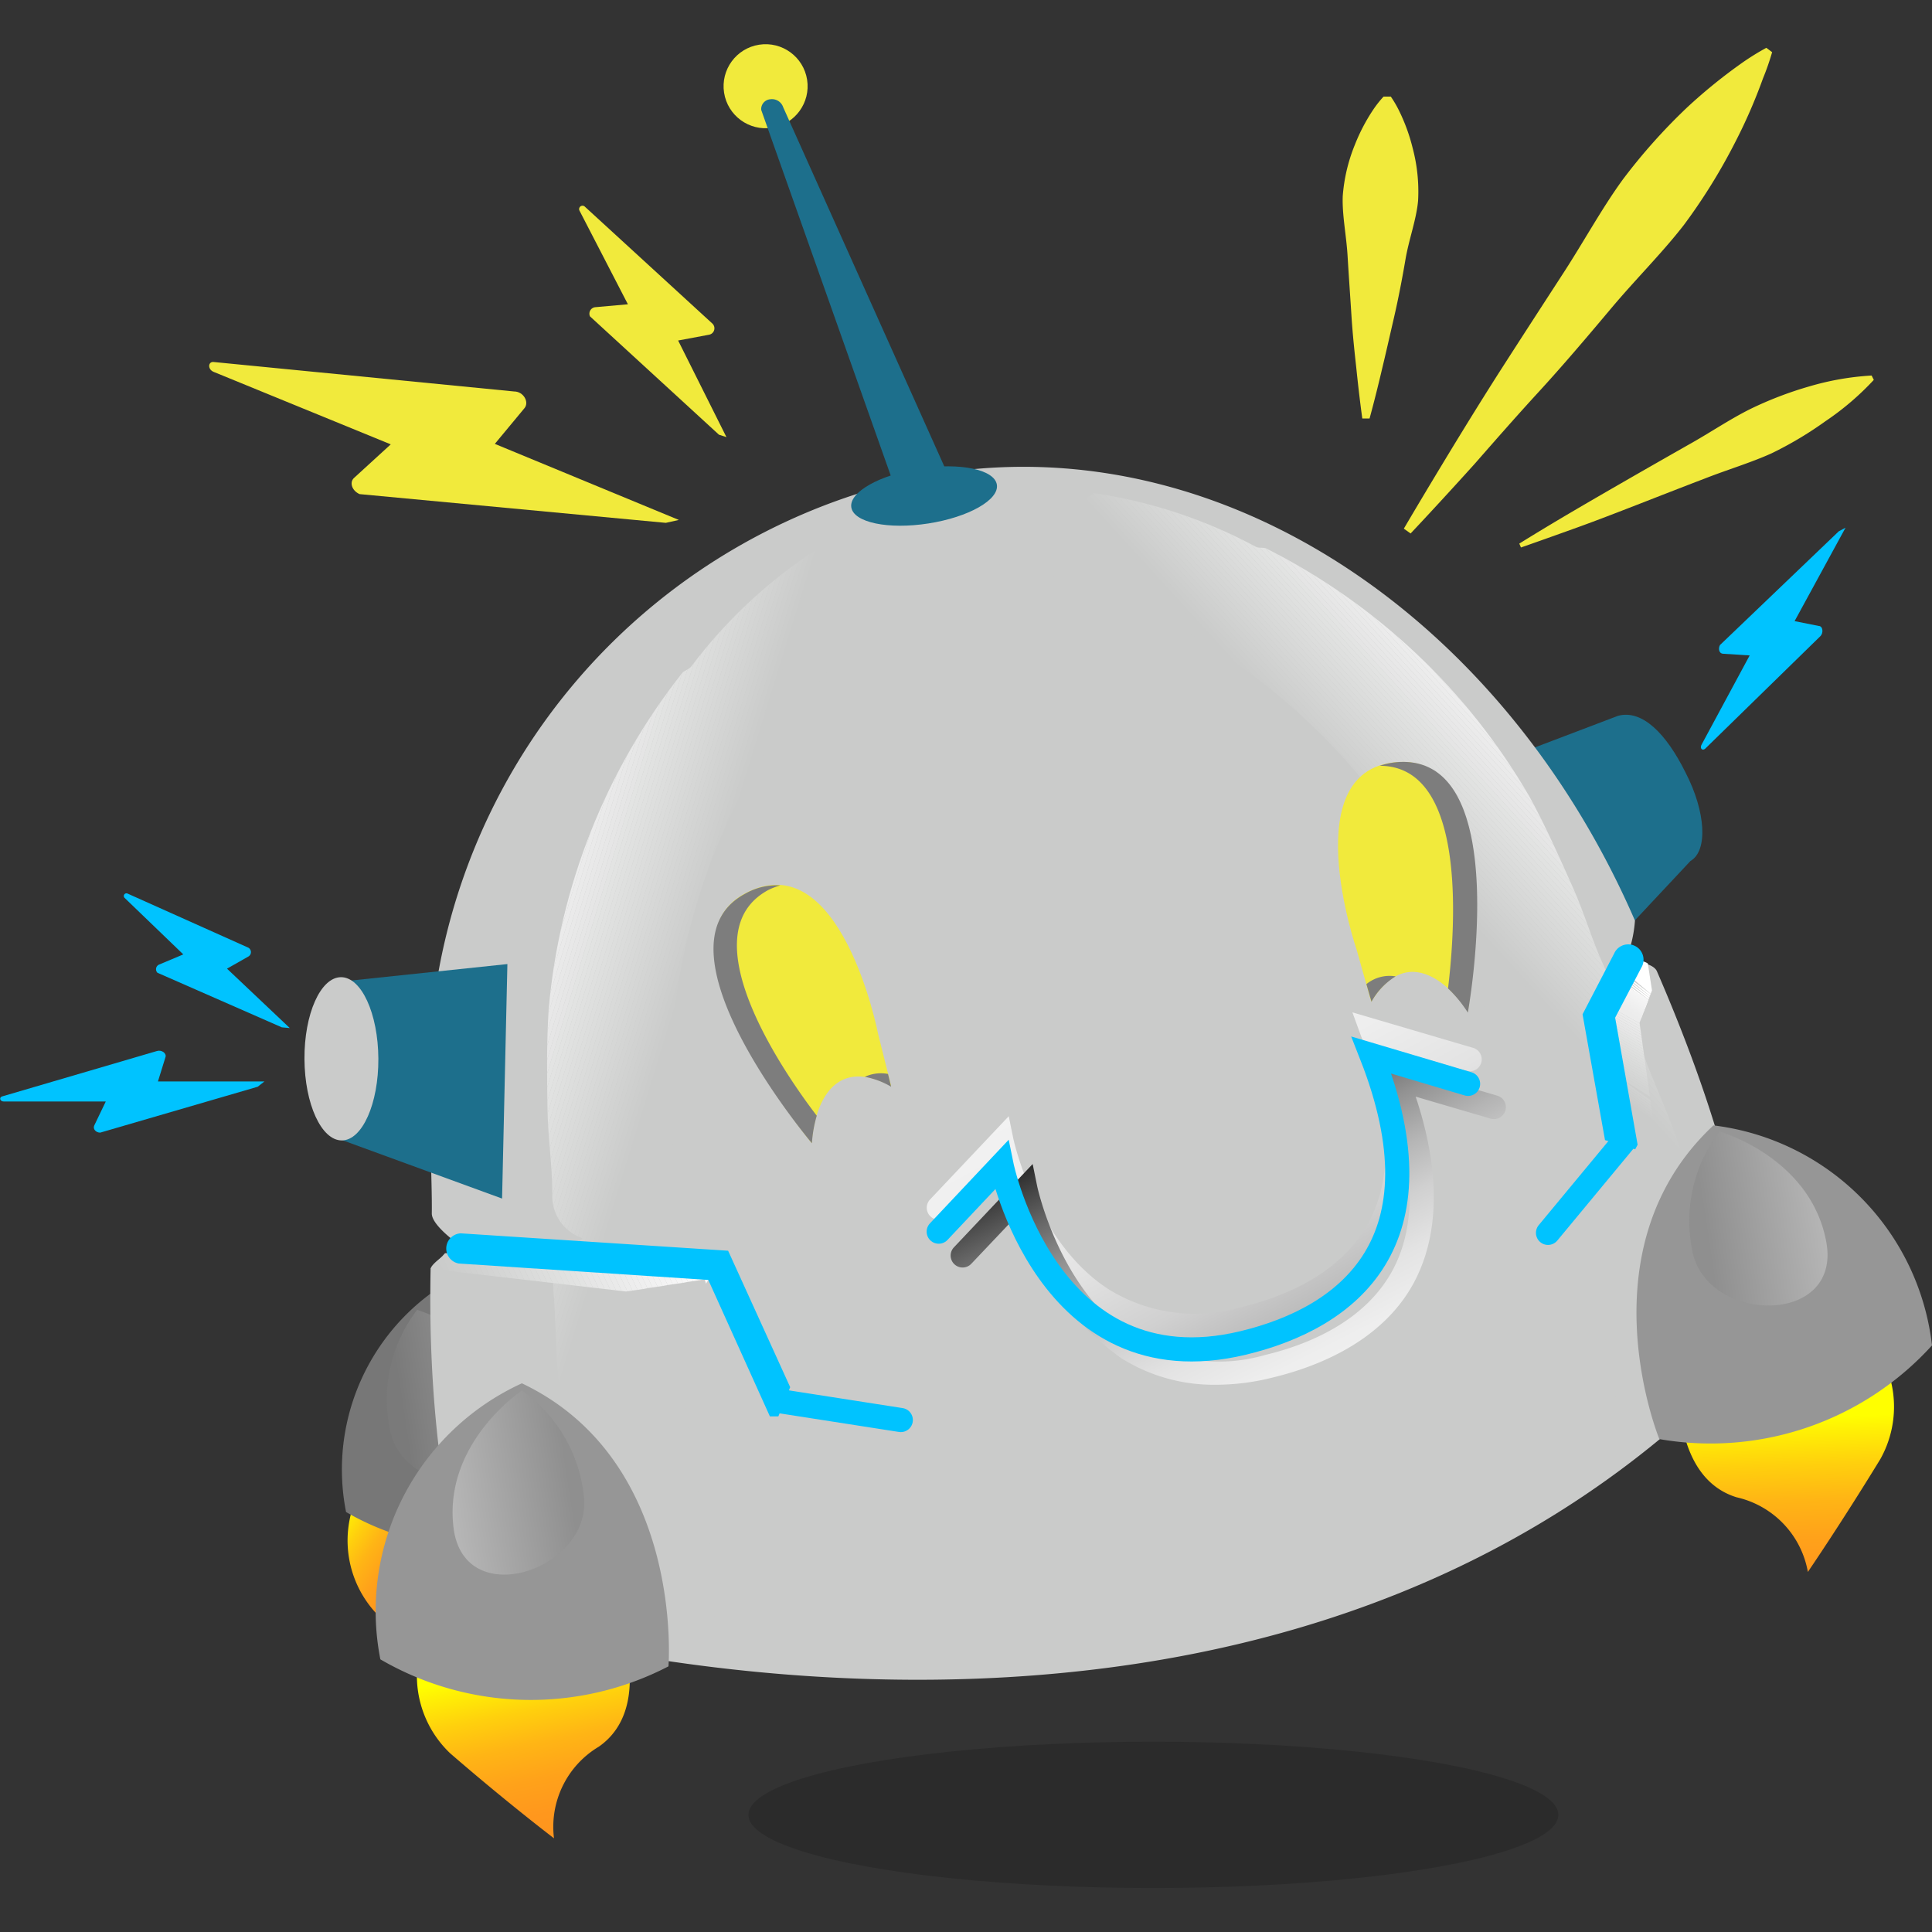 <svg xmlns="http://www.w3.org/2000/svg" xmlns:xlink="http://www.w3.org/1999/xlink" viewBox="0 0 80 80"><rect x="0" y="0" width="80" height="80" fill="#333333" stroke="none"/><defs><style>.cls-1,.cls-77{fill:none;}.cls-2{isolation:isolate;}.cls-3{fill:url(#linear-gradient);}.cls-4{fill:url(#linear-gradient-2);}.cls-5{fill:url(#linear-gradient-3);}.cls-6{fill:#777;}.cls-7,.cls-71,.cls-72{opacity:0.35;mix-blend-mode:overlay;}.cls-7{fill:url(#linear-gradient-4);}.cls-8{fill:#1d6f8c;}.cls-9{fill:#00c3ff;}.cls-10{fill:#cacbca;}.cls-11{clip-path:url(#clip-path);}.cls-12{fill:#d2d3d2;}.cls-13{fill:#d1d2d1;}.cls-14{fill:#d0d1d0;}.cls-15{clip-path:url(#clip-path-2);}.cls-16{fill:#fff;}.cls-17{fill:#fefefe;}.cls-18{fill:#fdfdfd;}.cls-19{fill:#fcfcfc;}.cls-20{fill:#fbfbfb;}.cls-21{fill:#fafafa;}.cls-22{fill:#f9f9f9;}.cls-23{fill:#f8f8f8;}.cls-24{fill:#f7f7f7;}.cls-25{fill:#f6f6f6;}.cls-26{fill:#f5f5f5;}.cls-27{fill:#f4f4f4;}.cls-28{fill:#f3f3f3;}.cls-29{fill:#f2f2f2;}.cls-30{fill:#f1f1f1;}.cls-31{fill:#f0f0f0;}.cls-32{fill:#efefef;}.cls-33{fill:#eee;}.cls-34{fill:#ededed;}.cls-35{fill:#ececec;}.cls-36{fill:#ebebeb;}.cls-37{fill:#eaeaea;}.cls-38{fill:#e9e9e9;}.cls-39{fill:#e8e8e8;}.cls-40{fill:#e7e7e7;}.cls-41{fill:#e6e6e6;}.cls-42{fill:#e5e5e5;}.cls-43{fill:#e3e4e3;}.cls-44{fill:#e2e3e2;}.cls-45{fill:#e1e2e1;}.cls-46{fill:#e0e1e0;}.cls-47{fill:#dfe0df;}.cls-48{fill:#dedfde;}.cls-49{fill:#dddedd;}.cls-50{fill:#dcdddc;}.cls-51{fill:#dbdcdb;}.cls-52{fill:#dadbda;}.cls-53{fill:#d9dad9;}.cls-54{fill:#d8d9d8;}.cls-55{fill:#d7d8d7;}.cls-56{fill:#d6d7d6;}.cls-57{fill:#d5d6d5;}.cls-58{fill:#d4d5d4;}.cls-59{fill:#d3d4d3;}.cls-60{fill:#cfd0cf;}.cls-61{fill:#cecfce;}.cls-62{fill:#cdcecd;}.cls-63{fill:#cccdcc;}.cls-64{fill:#cbcccb;}.cls-65{clip-path:url(#clip-path-3);}.cls-66{clip-path:url(#clip-path-4);}.cls-67{fill:#f1ea3c;}.cls-68{clip-path:url(#clip-path-5);}.cls-69{clip-path:url(#clip-path-6);}.cls-70{fill:#969696;}.cls-71{fill:url(#linear-gradient-5);}.cls-72{fill:url(#linear-gradient-6);}.cls-73{opacity:0.15;}.cls-74{mix-blend-mode:multiply;}.cls-75{fill:url(#linear-gradient-7);}.cls-76{fill:#7d7d7d;}.cls-77{stroke:#00c3ff;stroke-linecap:round;stroke-miterlimit:10;}.cls-78{mix-blend-mode:lighten;}.cls-79{fill:url(#linear-gradient-8);}</style><linearGradient id="linear-gradient" x1="13.71" y1="78.34" x2="10.37" y2="75.25" gradientTransform="translate(-7.06 -11.21) rotate(-8.85)" gradientUnits="userSpaceOnUse"><stop offset="0" stop-color="#ff931e"/><stop offset="0.2" stop-color="#ff971d"/><stop offset="0.39" stop-color="#ffa21a"/><stop offset="0.58" stop-color="#ffb515"/><stop offset="0.76" stop-color="#ffd00d"/><stop offset="0.94" stop-color="#fff204"/><stop offset="1" stop-color="#ff0"/></linearGradient><linearGradient id="linear-gradient-2" x1="16.4" y1="91.38" x2="15.97" y2="83.65" xlink:href="#linear-gradient"/><linearGradient id="linear-gradient-3" x1="68.37" y1="89.64" x2="69.36" y2="81.56" xlink:href="#linear-gradient"/><linearGradient id="linear-gradient-4" x1="-314.04" y1="72.15" x2="-308.5" y2="72.15" gradientTransform="matrix(-0.99, 0.15, 0.15, 0.99, -299.93, 34.37)" gradientUnits="userSpaceOnUse"><stop offset="0" stop-color="#f2f2f2"/><stop offset="0.91" stop-color="gray"/></linearGradient><clipPath id="clip-path"><path class="cls-1" d="M24.07,51.33c-.08-.05-.34.22,0,0Z"/></clipPath><clipPath id="clip-path-2"><path class="cls-1" d="M36,23.09l-.08,0-2.12-.33a20.38,20.38,0,0,0-5.17,4.83c-.09.13-.31.17-.4.3a26.2,26.2,0,0,0-5.51,13.89c-.09,1.37-.07,2.73-.05,4.08s.2,2.34.2,3.58a1.83,1.83,0,0,0,1.25,1.83c-.19.24-.41.28-.72.45-.62.34-.48,1.1-.49,1.67.11,1.22.09,2.36.2,3.58a43,43,0,0,0,2.13,9.81l3,.47,0-.07,2.22.34a43,43,0,0,1-2.13-9.81c-.11-1.22-.09-2.36-.2-3.58,0-.57-.13-1.33.49-1.67.31-.17.53-.21.72-.45A1.83,1.83,0,0,1,28,50.25c0-1.24-.09-2.36-.2-3.58s0-2.71.05-4.08A26.2,26.2,0,0,1,33.4,28.69c.09-.13.31-.17.4-.3A20.38,20.38,0,0,1,39,23.56Z"/></clipPath><clipPath id="clip-path-3"><path class="cls-1" d="M66.06,42.25c0-.08.41.06,0,0Z"/></clipPath><clipPath id="clip-path-4"><path class="cls-1" d="M43.42,21.61h.09l1.79-1.19A20.38,20.38,0,0,1,52,22.64c.14.08.35,0,.49.1A26.2,26.2,0,0,1,63.34,33c.66,1.21,1.21,2.45,1.76,3.68s.8,2.21,1.32,3.34a1.83,1.83,0,0,1-.36,2.18,2,2,0,0,0,.84.11c.7,0,.9.8,1.14,1.31.41,1.16.91,2.18,1.32,3.34a43,43,0,0,1,2.19,9.8L69,58.49v-.07l-1.87,1.25a43,43,0,0,0-2.19-9.8c-.41-1.16-.91-2.18-1.32-3.34-.25-.51-.44-1.26-1.14-1.31a2,2,0,0,1-.84-.11A1.83,1.83,0,0,0,62,42.93c-.52-1.13-.91-2.18-1.32-3.34s-1.1-2.47-1.76-3.68a26.2,26.2,0,0,0-10.83-10.3c-.14-.08-.35,0-.49-.1a20.38,20.38,0,0,0-6.73-2.21Z"/></clipPath><clipPath id="clip-path-5"><polygon class="cls-1" points="17.83 52.54 28.79 53.81 29.74 52.39 18.43 51.89 17.83 52.54"/></clipPath><clipPath id="clip-path-6"><path class="cls-1" d="M67.89,42.35l.62-1.61a.7.7,0,0,0-.57-.95h0l-1.44,2.1.72,4.84,1.38.69Z"/></clipPath><linearGradient id="linear-gradient-5" x1="14.07" y1="76.11" x2="19.62" y2="76.11" gradientTransform="translate(-7.06 -11.21) rotate(-8.85)" xlink:href="#linear-gradient-4"/><linearGradient id="linear-gradient-6" x1="-368.47" y1="73.14" x2="-362.92" y2="73.14" xlink:href="#linear-gradient-4"/><linearGradient id="linear-gradient-7" x1="47.71" y1="42.93" x2="60.2" y2="66.19" gradientUnits="userSpaceOnUse"><stop offset="0" stop-color="#f2f2f2"/><stop offset="0.14" stop-color="#eee"/><stop offset="0.27" stop-color="#e3e3e3"/><stop offset="0.4" stop-color="#d0d0d0"/><stop offset="0.52" stop-color="#b5b5b5"/><stop offset="0.64" stop-color="#939393"/><stop offset="0.76" stop-color="#686868"/><stop offset="0.88" stop-color="#373737"/><stop offset="1"/></linearGradient><linearGradient id="linear-gradient-8" x1="55.45" y1="58.06" x2="48.27" y2="43.8" xlink:href="#linear-gradient-7"/></defs><title>happy-b3</title><g class="cls-2"><g id="Layer_2" data-name="Layer 2"><path class="cls-3" d="M14.77,62a4.43,4.43,0,0,0,1,5c2.39,2.07,4.3,3.52,4.3,3.52A3.86,3.86,0,0,1,22,66.8c2.32-1.61.8-5.32.8-5.32Z"/><path class="cls-4" d="M17.64,67.6a4.43,4.43,0,0,0,1,5c2.39,2.07,4.3,3.52,4.3,3.52a3.86,3.86,0,0,1,1.85-3.79c2.32-1.61.8-5.32.8-5.32Z"/><path class="cls-5" d="M77.31,55.31a4.43,4.43,0,0,1,.55,5.11c-1.65,2.7-3,4.67-3,4.67A3.86,3.86,0,0,0,71.91,62c-2.7-.83-2.38-4.82-2.38-4.82Z"/><path class="cls-6" d="M19.45,52.61a9.06,9.06,0,0,0-5.12,10,10.83,10.83,0,0,0,10.44.24S25.36,55.41,19.45,52.61Z"/><path class="cls-7" d="M17.27,54.24S21,55.31,21.69,58.8s-4.89,3.41-5.53.45A6.13,6.13,0,0,1,17.27,54.24Z"/><path class="cls-8" d="M69.8,32C69,30.38,68,29.37,67,29.64h0L60.79,32l4.65,8.52L70,35.65C70.73,35.23,70.63,33.61,69.8,32Z"/><path class="cls-9" d="M11.67,42.54,6.52,40.28a.21.21,0,0,1,.07-.34l1-.42L5.16,37.18A.11.11,0,0,1,5.28,37l5,2.24a.21.21,0,0,1,0,.37l-.88.5L12,42.57"/><path class="cls-9" d="M10.67,45,4.15,46.9c-.18,0-.31-.15-.25-.29l.48-1-4.23,0c-.15,0-.2-.17-.06-.21l6.41-1.88c.2-.06.41.1.35.26l-.31,1,4.41,0"/><path class="cls-9" d="M76.42,21.85l-2.11,3.87,1,.2c.17,0,.21.29.06.43L70.61,31c-.11.1-.23,0-.16-.15l2-3.71-1.1-.07c-.15,0-.22-.19-.13-.36L76.14,22"/><path class="cls-10" d="M72.44,56.11s1-4.75-3.83-15.89c-.18-.42-1.3-.45-1.3-.45a5.28,5.28,0,0,0,.39-1.65C62.25,25.56,50.68,17.78,39,19.59A25.57,25.57,0,0,0,17.75,44.46c0,1.3.15,4.57.13,5.79,0,.51,1.15,1.3,1.15,1.3s-1.19.72-1.2,1c-.19,9.52,1.92,14.56,1.92,14.56S52.53,77.29,72.44,56.11Z"/><g class="cls-11"><polygon class="cls-12" points="23.75 51.34 23.67 51.57 23.64 51.58 23.61 51.36 23.75 51.34"/><polygon class="cls-13" points="23.94 51.31 23.86 51.54 23.67 51.57 23.75 51.34 23.94 51.31"/><polygon class="cls-14" points="23.86 51.54 23.94 51.31 23.97 51.31 24 51.52 23.86 51.54"/></g><g class="cls-15"><polygon class="cls-16" points="24.13 23.72 19.87 38.08 17.79 24.7 24.13 23.72"/><polygon class="cls-16" points="24.31 23.69 19.93 38.46 19.87 38.08 24.13 23.72 24.31 23.69"/><polygon class="cls-17" points="24.5 23.66 19.99 38.84 19.93 38.46 24.31 23.69 24.5 23.66"/><polygon class="cls-18" points="24.69 23.63 20.05 39.23 19.99 38.84 24.5 23.66 24.69 23.63"/><polygon class="cls-19" points="24.88 23.6 20.11 39.6 20.05 39.23 24.69 23.63 24.88 23.6"/><polygon class="cls-20" points="25.07 23.57 20.17 39.98 20.11 39.6 24.88 23.6 25.07 23.57"/><polygon class="cls-21" points="25.26 23.54 20.23 40.37 20.17 39.98 25.07 23.57 25.26 23.54"/><polygon class="cls-22" points="25.44 23.51 20.28 40.74 20.23 40.37 25.26 23.54 25.44 23.51"/><polygon class="cls-23" points="25.63 23.48 20.34 41.13 20.28 40.74 25.44 23.51 25.63 23.48"/><polygon class="cls-24" points="25.82 23.45 20.4 41.51 20.34 41.13 25.63 23.48 25.82 23.45"/><polygon class="cls-25" points="26.01 23.43 20.46 41.89 20.4 41.51 25.82 23.45 26.01 23.43"/><polygon class="cls-26" points="26.2 23.4 20.52 42.27 20.46 41.89 26.01 23.43 26.2 23.4"/><polygon class="cls-27" points="26.39 23.37 20.58 42.65 20.52 42.27 26.2 23.4 26.39 23.37"/><polygon class="cls-28" points="26.57 23.34 20.64 43.03 20.58 42.65 26.39 23.37 26.57 23.34"/><polygon class="cls-29" points="26.76 23.31 20.7 43.41 20.64 43.03 26.57 23.34 26.76 23.31"/><polygon class="cls-30" points="26.95 23.28 20.76 43.79 20.7 43.41 26.76 23.31 26.95 23.28"/><polygon class="cls-31" points="27.14 23.25 20.82 44.17 20.76 43.79 26.95 23.28 27.14 23.25"/><polygon class="cls-32" points="27.33 23.22 20.88 44.55 20.82 44.17 27.14 23.25 27.33 23.22"/><polygon class="cls-33" points="27.52 23.19 20.93 44.93 20.88 44.55 27.33 23.22 27.52 23.19"/><polygon class="cls-34" points="27.71 23.16 20.99 45.31 20.93 44.93 27.52 23.19 27.71 23.16"/><polygon class="cls-35" points="27.89 23.13 21.05 45.69 20.99 45.31 27.71 23.16 27.89 23.13"/><polygon class="cls-36" points="28.08 23.1 21.11 46.07 21.05 45.69 27.89 23.13 28.08 23.1"/><polygon class="cls-37" points="28.27 23.07 21.17 46.45 21.11 46.07 28.08 23.1 28.27 23.07"/><polygon class="cls-38" points="28.46 23.04 21.23 46.83 21.17 46.45 28.27 23.07 28.46 23.04"/><polygon class="cls-39" points="28.65 23.02 21.29 47.21 21.23 46.83 28.46 23.04 28.65 23.02"/><polygon class="cls-40" points="28.84 22.98 21.35 47.59 21.29 47.21 28.65 23.02 28.84 22.98"/><polygon class="cls-41" points="29.03 22.96 21.41 47.97 21.35 47.59 28.84 22.98 29.03 22.96"/><polygon class="cls-42" points="29.21 22.93 21.47 48.35 21.41 47.97 29.03 22.96 29.21 22.93"/><polygon class="cls-43" points="29.4 22.9 21.53 48.73 21.47 48.35 29.21 22.93 29.4 22.9"/><polygon class="cls-44" points="29.59 22.87 21.59 49.11 21.53 48.73 29.4 22.9 29.59 22.87"/><polygon class="cls-45" points="29.78 22.84 21.64 49.49 21.59 49.11 29.59 22.87 29.78 22.84"/><polygon class="cls-46" points="29.97 22.81 21.7 49.87 21.64 49.49 29.78 22.84 29.97 22.81"/><polygon class="cls-47" points="30.16 22.78 21.76 50.25 21.7 49.87 29.97 22.81 30.16 22.78"/><polygon class="cls-48" points="30.35 22.75 21.82 50.63 21.76 50.25 30.16 22.78 30.35 22.75"/><polygon class="cls-49" points="30.53 22.72 21.88 51.01 21.82 50.63 30.35 22.75 30.53 22.72"/><polygon class="cls-50" points="30.72 22.69 21.94 51.39 21.88 51.01 30.53 22.72 30.72 22.69"/><polygon class="cls-51" points="30.91 22.66 22 51.77 21.94 51.39 30.72 22.69 30.91 22.66"/><polygon class="cls-52" points="31.1 22.63 22.06 52.15 22 51.77 30.91 22.66 31.1 22.63"/><polygon class="cls-53" points="31.29 22.6 22.12 52.53 22.06 52.15 31.1 22.63 31.29 22.6"/><polygon class="cls-54" points="31.48 22.57 22.18 52.91 22.12 52.53 31.29 22.6 31.48 22.57"/><polygon class="cls-55" points="31.66 22.55 22.24 53.29 22.18 52.91 31.48 22.57 31.66 22.55"/><polygon class="cls-56" points="31.85 22.52 22.3 53.67 22.24 53.29 31.66 22.55 31.85 22.52"/><polygon class="cls-57" points="32.04 22.49 22.36 54.05 22.3 53.67 31.85 22.52 32.04 22.49"/><polygon class="cls-58" points="32.23 22.46 22.41 54.43 22.36 54.05 32.04 22.49 32.23 22.46"/><polygon class="cls-59" points="32.42 22.43 22.47 54.81 22.41 54.43 32.23 22.46 32.42 22.43"/><polygon class="cls-12" points="32.61 22.4 22.53 55.19 22.47 54.81 32.42 22.43 32.61 22.4"/><polygon class="cls-13" points="32.8 22.37 22.59 55.57 22.53 55.19 32.61 22.4 32.8 22.37"/><polygon class="cls-14" points="32.98 22.34 22.65 55.95 22.59 55.57 32.8 22.37 32.98 22.34"/><polygon class="cls-60" points="33.17 22.31 22.71 56.33 22.65 55.95 32.98 22.34 33.17 22.31"/><polygon class="cls-61" points="33.36 22.28 22.77 56.71 22.71 56.33 33.17 22.31 33.36 22.28"/><polygon class="cls-62" points="33.55 22.25 22.83 57.09 22.77 56.71 33.36 22.28 33.55 22.25"/><polygon class="cls-63" points="33.74 22.22 22.89 57.47 22.83 57.09 33.55 22.25 33.74 22.22"/><polygon class="cls-64" points="33.93 22.19 22.95 57.85 22.89 57.47 33.74 22.22 33.93 22.19"/><polygon class="cls-10" points="34.12 22.16 23.01 58.23 22.95 57.85 33.93 22.19 34.12 22.16"/><polygon class="cls-10" points="36.05 21.86 39.58 23.18 45.99 64.38 27.74 67.22 24.35 66.88 23.01 58.23 34.12 22.16 36.05 21.86"/></g><g class="cls-65"><polygon class="cls-12" points="66.36 42.31 66.21 42.19 66.34 42.17 66.36 42.31 66.36 42.31"/><polygon class="cls-13" points="66.15 42.34 66.01 42.22 66.21 42.19 66.36 42.31 66.15 42.34"/><polygon class="cls-14" points="66.01 42.22 66.15 42.34 66 42.36 65.98 42.22 66.01 42.22"/></g><g class="cls-66"><polygon class="cls-16" points="68.12 32.79 55.38 18.86 65.7 17.25 68.12 32.79"/><polygon class="cls-16" points="68.17 33.1 55.17 18.89 55.38 18.86 68.12 32.79 68.17 33.1"/><polygon class="cls-17" points="68.21 33.41 54.97 18.92 55.17 18.89 68.17 33.1 68.21 33.41"/><polygon class="cls-18" points="68.26 33.71 54.77 18.95 54.97 18.92 68.21 33.41 68.26 33.71"/><polygon class="cls-19" points="68.31 34.02 54.57 18.98 54.77 18.95 68.26 33.71 68.31 34.02"/><polygon class="cls-20" points="68.36 34.32 54.36 19.01 54.57 18.98 68.31 34.02 68.36 34.32"/><polygon class="cls-21" points="68.4 34.63 54.16 19.04 54.36 19.01 68.36 34.32 68.4 34.63"/><polygon class="cls-22" points="68.45 34.94 53.96 19.07 54.16 19.04 68.4 34.63 68.45 34.94"/><polygon class="cls-23" points="68.5 35.24 53.76 19.11 53.96 19.07 68.45 34.94 68.5 35.24"/><polygon class="cls-24" points="68.55 35.55 53.55 19.14 53.76 19.11 68.5 35.24 68.55 35.55"/><polygon class="cls-25" points="68.59 35.85 53.35 19.17 53.55 19.14 68.55 35.55 68.59 35.85"/><polygon class="cls-26" points="68.64 36.16 53.15 19.2 53.35 19.17 68.59 35.85 68.64 36.16"/><polygon class="cls-27" points="68.69 36.47 52.95 19.23 53.15 19.2 68.64 36.16 68.69 36.47"/><polygon class="cls-28" points="68.74 36.77 52.74 19.26 52.95 19.23 68.69 36.47 68.74 36.77"/><polygon class="cls-29" points="68.78 37.08 52.54 19.3 52.74 19.26 68.74 36.77 68.78 37.08"/><polygon class="cls-30" points="68.83 37.38 52.34 19.33 52.54 19.3 68.78 37.08 68.83 37.38"/><polygon class="cls-31" points="68.88 37.69 52.13 19.36 52.34 19.33 68.83 37.38 68.88 37.69"/><polygon class="cls-32" points="68.93 37.99 51.93 19.39 52.13 19.36 68.88 37.69 68.93 37.99"/><polygon class="cls-33" points="68.97 38.3 51.73 19.42 51.93 19.39 68.93 37.99 68.97 38.3"/><polygon class="cls-34" points="69.02 38.61 51.53 19.45 51.73 19.42 68.97 38.3 69.02 38.61"/><polygon class="cls-35" points="69.07 38.91 51.33 19.48 51.53 19.45 69.02 38.61 69.07 38.91"/><polygon class="cls-36" points="69.12 39.22 51.12 19.52 51.33 19.48 69.07 38.91 69.12 39.22"/><polygon class="cls-37" points="69.17 39.52 50.92 19.55 51.12 19.52 69.12 39.22 69.17 39.52"/><polygon class="cls-38" points="69.21 39.83 50.72 19.58 50.92 19.55 69.17 39.52 69.21 39.83"/><polygon class="cls-39" points="69.26 40.14 50.52 19.61 50.72 19.58 69.21 39.83 69.26 40.14"/><polygon class="cls-40" points="69.31 40.44 50.31 19.64 50.52 19.61 69.26 40.14 69.31 40.44"/><polygon class="cls-41" points="69.36 40.75 50.11 19.67 50.31 19.64 69.31 40.44 69.36 40.75"/><polygon class="cls-42" points="69.4 41.05 49.91 19.71 50.11 19.67 69.36 40.75 69.4 41.05"/><polygon class="cls-43" points="69.45 41.36 49.7 19.74 49.91 19.71 69.4 41.05 69.45 41.36"/><polygon class="cls-44" points="69.5 41.66 49.5 19.77 49.7 19.74 69.45 41.36 69.5 41.66"/><polygon class="cls-45" points="69.55 41.97 49.3 19.8 49.5 19.77 69.5 41.66 69.55 41.97"/><polygon class="cls-46" points="69.59 42.28 49.1 19.83 49.3 19.8 69.55 41.97 69.59 42.28"/><polygon class="cls-47" points="69.64 42.58 48.89 19.86 49.1 19.83 69.59 42.28 69.64 42.58"/><polygon class="cls-48" points="69.69 42.89 48.69 19.89 48.89 19.86 69.64 42.58 69.69 42.89"/><polygon class="cls-49" points="69.74 43.2 48.49 19.93 48.69 19.89 69.69 42.89 69.74 43.2"/><polygon class="cls-50" points="69.78 43.5 48.29 19.96 48.49 19.93 69.74 43.2 69.78 43.5"/><polygon class="cls-51" points="69.83 43.81 48.08 19.99 48.29 19.96 69.78 43.5 69.83 43.81"/><polygon class="cls-52" points="69.88 44.11 47.88 20.02 48.08 19.99 69.83 43.81 69.88 44.11"/><polygon class="cls-53" points="69.93 44.42 47.68 20.05 47.88 20.02 69.88 44.11 69.93 44.42"/><polygon class="cls-54" points="69.97 44.73 47.48 20.08 47.68 20.05 69.93 44.42 69.97 44.73"/><polygon class="cls-55" points="70.02 45.03 47.27 20.12 47.48 20.08 69.97 44.73 70.02 45.03"/><polygon class="cls-56" points="70.07 45.34 47.07 20.15 47.27 20.12 70.02 45.03 70.07 45.34"/><polygon class="cls-57" points="70.12 45.64 46.87 20.18 47.07 20.15 70.07 45.34 70.12 45.64"/><polygon class="cls-58" points="70.17 45.95 46.67 20.21 46.87 20.18 70.12 45.64 70.17 45.95"/><polygon class="cls-59" points="70.21 46.26 46.46 20.24 46.67 20.21 70.17 45.95 70.21 46.26"/><polygon class="cls-12" points="70.26 46.56 46.26 20.27 46.46 20.24 70.21 46.26 70.26 46.56"/><polygon class="cls-13" points="70.31 46.87 46.06 20.3 46.26 20.27 70.26 46.56 70.31 46.87"/><polygon class="cls-14" points="70.36 47.17 45.86 20.34 46.06 20.3 70.31 46.87 70.36 47.17"/><polygon class="cls-60" points="70.4 47.48 45.65 20.37 45.86 20.34 70.36 47.17 70.4 47.48"/><polygon class="cls-61" points="70.45 47.78 45.45 20.4 45.65 20.37 70.4 47.48 70.45 47.78"/><polygon class="cls-62" points="70.5 48.09 45.25 20.43 45.45 20.4 70.45 47.78 70.5 48.09"/><polygon class="cls-63" points="70.55 48.4 45.05 20.46 45.25 20.43 70.5 48.09 70.55 48.4"/><polygon class="cls-64" points="70.59 48.7 44.84 20.49 45.05 20.46 70.55 48.4 70.59 48.7"/><polygon class="cls-10" points="70.64 49.01 44.64 20.53 44.84 20.49 70.59 48.7 70.64 49.01"/><polygon class="cls-10" points="71.86 56.83 69.1 59.78 46.82 63.25 40.56 23.04 43.23 20.75 44.64 20.53 70.64 49.01 71.86 56.83"/></g><polyline class="cls-8" points="14.36 40.62 21.01 39.92 20.79 49.63 13.73 47.05"/><ellipse class="cls-8" cx="38.26" cy="20.54" rx="3.05" ry="1.15" transform="translate(-2.7 6.13) rotate(-8.85)"/><circle class="cls-67" cx="31.7" cy="3.57" r="1.74" transform="translate(-0.17 4.92) rotate(-8.85)"/><path class="cls-8" d="M32.43,4.44,39.8,20.87H37.3L31.52,4.55a.41.41,0,0,1,.38-.44A.49.49,0,0,1,32.43,4.44Z"/><ellipse class="cls-10" cx="14.14" cy="43.84" rx="1.53" ry="3.38" transform="translate(-0.24 0.08) rotate(-0.31)"/><g class="cls-68"><polygon class="cls-16" points="30.1 52.34 28.37 49.09 29.57 48.91 30.1 52.34"/><polygon class="cls-16" points="29.22 53.1 28.16 49.13 28.37 49.09 29.12 52.49 29.22 53.1"/><polygon class="cls-17" points="29.3 53.6 29.44 52.96 27.96 49.16 28.16 49.13 29.22 53.1 29.3 53.6"/><polygon class="cls-18" points="29.71 52.92 29.48 52.71 27.75 49.19 27.96 49.16 29.71 52.92"/><polygon class="cls-19" points="29.47 52.64 29.36 52.95 29.32 52.95 27.54 49.23 27.75 49.19 29.47 52.64"/><polygon class="cls-20" points="29.11 52.98 27.33 49.26 27.54 49.23 29.32 52.95 29.11 52.98"/><polygon class="cls-21" points="28.91 53.02 27.12 49.29 27.33 49.26 29.11 52.98 28.91 53.02"/><polygon class="cls-22" points="28.7 53.05 26.91 49.32 27.12 49.29 28.91 53.02 28.7 53.05"/><polygon class="cls-23" points="28.49 53.08 26.7 49.35 26.91 49.32 28.7 53.05 28.49 53.08"/><polygon class="cls-24" points="28.28 53.12 26.49 49.39 26.7 49.35 28.49 53.08 28.28 53.12"/><polygon class="cls-25" points="28.07 53.15 26.28 49.42 26.49 49.39 28.28 53.12 28.07 53.15"/><polygon class="cls-26" points="27.86 53.18 26.07 49.45 26.28 49.42 28.07 53.15 27.86 53.18"/><polygon class="cls-27" points="27.65 53.21 25.86 49.48 26.07 49.45 27.86 53.18 27.65 53.21"/><polygon class="cls-28" points="27.44 53.25 25.66 49.52 25.86 49.48 27.65 53.21 27.44 53.25"/><polygon class="cls-29" points="27.23 53.28 25.45 49.55 25.66 49.52 27.44 53.25 27.23 53.28"/><polygon class="cls-30" points="27.02 53.31 25.24 49.58 25.45 49.55 27.23 53.28 27.02 53.31"/><polygon class="cls-31" points="26.81 53.34 25.03 49.62 25.24 49.58 27.02 53.31 26.81 53.34"/><polygon class="cls-32" points="26.61 53.38 24.82 49.65 25.03 49.62 26.81 53.34 26.61 53.38"/><polygon class="cls-33" points="26.4 53.41 24.61 49.68 24.82 49.65 26.61 53.38 26.4 53.41"/><polygon class="cls-34" points="26.19 53.44 24.4 49.71 24.61 49.68 26.4 53.41 26.19 53.44"/><polygon class="cls-35" points="25.98 53.47 24.19 49.75 24.4 49.71 26.19 53.44 25.98 53.47"/><polygon class="cls-36" points="25.77 53.51 23.98 49.78 24.19 49.75 25.98 53.47 25.77 53.51"/><polygon class="cls-37" points="25.56 53.54 23.77 49.81 23.98 49.78 25.77 53.51 25.56 53.54"/><polygon class="cls-38" points="25.35 53.57 23.57 49.84 23.77 49.81 25.56 53.54 25.35 53.57"/><polygon class="cls-39" points="25.14 53.6 23.36 49.88 23.57 49.84 25.35 53.57 25.14 53.6"/><polygon class="cls-40" points="24.93 53.64 23.15 49.91 23.36 49.88 25.14 53.6 24.93 53.64"/><polygon class="cls-41" points="24.72 53.67 22.94 49.94 23.15 49.91 24.93 53.64 24.72 53.67"/><polygon class="cls-42" points="24.51 53.7 22.73 49.97 22.94 49.94 24.72 53.67 24.51 53.7"/><polygon class="cls-43" points="24.3 53.73 22.52 50.01 22.73 49.97 24.51 53.7 24.3 53.73"/><polygon class="cls-44" points="24.1 53.77 22.31 50.04 22.52 50.01 24.3 53.73 24.1 53.77"/><polygon class="cls-45" points="23.89 53.8 22.1 50.07 22.31 50.04 24.1 53.77 23.89 53.8"/><polygon class="cls-46" points="23.68 53.83 21.89 50.1 22.1 50.07 23.89 53.8 23.68 53.83"/><polygon class="cls-47" points="23.47 53.86 21.68 50.14 21.89 50.1 23.68 53.83 23.47 53.86"/><polygon class="cls-48" points="23.26 53.9 21.47 50.17 21.68 50.14 23.47 53.86 23.26 53.9"/><polygon class="cls-49" points="23.05 53.93 21.27 50.2 21.47 50.17 23.26 53.9 23.05 53.93"/><polygon class="cls-50" points="22.84 53.96 21.06 50.23 21.27 50.2 23.05 53.93 22.84 53.96"/><polygon class="cls-51" points="22.63 53.99 20.85 50.27 21.06 50.23 22.84 53.96 22.63 53.99"/><polygon class="cls-52" points="22.42 54.03 20.64 50.3 20.85 50.27 22.63 53.99 22.42 54.03"/><polygon class="cls-53" points="22.21 54.06 20.43 50.33 20.64 50.3 22.42 54.03 22.21 54.06"/><polygon class="cls-54" points="22 54.09 20.22 50.36 20.43 50.33 22.21 54.06 22 54.09"/><polygon class="cls-55" points="21.8 54.13 20.01 50.4 20.22 50.36 22 54.09 21.8 54.13"/><polygon class="cls-56" points="21.59 54.16 19.8 50.43 20.01 50.4 21.8 54.13 21.59 54.16"/><polygon class="cls-57" points="21.38 54.19 19.59 50.46 19.8 50.43 21.59 54.16 21.38 54.19"/><polygon class="cls-58" points="21.17 54.22 19.38 50.49 19.59 50.46 21.38 54.19 21.17 54.22"/><polygon class="cls-59" points="20.96 54.26 19.17 50.53 19.38 50.49 21.17 54.22 20.96 54.26"/><polygon class="cls-12" points="20.75 54.29 18.96 50.56 19.17 50.53 20.96 54.26 20.75 54.29"/><polygon class="cls-13" points="20.54 54.32 18.76 50.59 18.96 50.56 20.75 54.29 20.54 54.32"/><polygon class="cls-14" points="20.33 54.35 18.55 50.63 18.76 50.59 20.54 54.32 20.33 54.35"/><polygon class="cls-60" points="20.12 54.38 18.34 50.66 18.55 50.63 20.33 54.35 20.12 54.38"/><polygon class="cls-61" points="19.91 54.42 18.13 50.69 18.34 50.66 20.12 54.38 19.91 54.42"/><polygon class="cls-62" points="19.7 54.45 17.92 50.72 18.13 50.69 19.91 54.42 19.7 54.45"/><polygon class="cls-63" points="19.5 54.48 17.71 50.76 17.92 50.72 19.7 54.45 19.5 54.48"/><polygon class="cls-64" points="19.29 54.52 17.5 50.79 17.71 50.76 19.5 54.48 19.29 54.52"/><polygon class="cls-10" points="19.08 54.55 17.13 52.65 16.86 50.89 17.5 50.79 19.29 54.52 19.08 54.55"/><polygon class="cls-10" points="18.11 52.49 19.08 54.55 18.44 54.65 18.11 52.49"/></g><g class="cls-69"><polygon class="cls-16" points="68.44 41.23 67.14 40.13 67.49 39.73 68.19 39.62 68.44 41.23"/><polygon class="cls-16" points="68.46 41.35 67.1 40.26 67.08 40.2 68.44 41.23 68.46 41.35"/><polygon class="cls-17" points="68.48 41.46 67.05 40.34 67.03 40.27 68.46 41.35 68.48 41.46"/><polygon class="cls-18" points="68.5 41.58 67 40.41 66.98 40.35 68.48 41.46 68.5 41.58"/><polygon class="cls-19" points="68.52 41.7 66.95 40.48 66.93 40.42 68.5 41.58 68.52 41.7"/><polygon class="cls-20" points="68.54 41.82 66.9 40.55 66.88 40.49 68.52 41.7 68.54 41.82"/><polygon class="cls-21" points="68.56 41.94 66.85 40.62 66.83 40.56 68.54 41.82 68.56 41.94"/><polygon class="cls-22" points="68.57 42.06 66.8 40.69 66.78 40.63 68.56 41.94 68.57 42.06"/><polygon class="cls-23" points="68.59 42.17 66.75 40.76 66.73 40.7 68.57 42.06 68.59 42.17"/><polygon class="cls-24" points="68.61 42.29 66.7 40.83 66.68 40.77 68.59 42.17 68.61 42.29"/><polygon class="cls-25" points="69.13 42.33 66.9 40.86 67.01 40.78 69.11 42.22 69.13 42.33"/><polygon class="cls-26" points="69.61 42.38 67.08 40.89 67.31 40.8 69.59 42.26 69.61 42.38"/><polygon class="cls-27" points="69.63 42.5 67.04 40.96 67.25 40.87 69.61 42.38 69.63 42.5"/><polygon class="cls-28" points="69.65 42.62 66.99 41.03 67.21 40.94 69.63 42.5 69.65 42.62"/><polygon class="cls-29" points="69.67 42.73 66.94 41.1 67.16 41.01 69.65 42.62 69.67 42.73"/><polygon class="cls-30" points="69.68 42.85 66.89 41.17 67.11 41.08 69.67 42.73 69.68 42.85"/><polygon class="cls-31" points="69.7 42.97 66.84 41.25 67.06 41.15 69.68 42.85 69.7 42.97"/><polygon class="cls-32" points="69.72 43.09 66.79 41.32 67.01 41.22 69.7 42.97 69.72 43.09"/><polygon class="cls-33" points="69.74 43.21 66.74 41.39 66.96 41.29 69.72 43.09 69.74 43.21"/><polygon class="cls-34" points="69.76 43.33 66.69 41.46 66.91 41.36 69.74 43.21 69.76 43.33"/><polygon class="cls-35" points="69.78 43.44 66.48 41.58 66.47 41.52 66.76 41.45 69.76 43.33 69.78 43.44"/><polygon class="cls-36" points="69.79 43.56 66.5 41.7 66.48 41.58 69.78 43.44 69.79 43.56"/><polygon class="cls-37" points="69.81 43.68 66.52 41.82 66.5 41.7 69.79 43.56 69.81 43.68"/><polygon class="cls-38" points="69.83 43.8 66.54 41.94 66.52 41.82 69.81 43.68 69.83 43.8"/><polygon class="cls-39" points="69.85 43.92 66.56 42.05 66.54 41.94 69.83 43.8 69.85 43.92"/><polygon class="cls-40" points="69.87 44.04 66.57 42.17 66.56 42.05 69.85 43.92 69.87 44.04"/><polygon class="cls-41" points="69.89 44.15 66.59 42.29 66.57 42.17 69.87 44.04 69.89 44.15"/><polygon class="cls-42" points="69.9 44.27 66.61 42.41 66.59 42.29 69.89 44.15 69.9 44.27"/><polygon class="cls-43" points="69.92 44.39 66.63 42.53 66.61 42.41 69.9 44.27 69.92 44.39"/><polygon class="cls-44" points="69.94 44.51 66.65 42.65 66.63 42.53 69.92 44.39 69.94 44.51"/><polygon class="cls-45" points="69.96 44.63 66.67 42.77 66.65 42.65 69.94 44.51 69.96 44.63"/><polygon class="cls-46" points="69.98 44.75 66.68 42.88 66.67 42.77 69.96 44.63 69.98 44.75"/><polygon class="cls-47" points="70 44.86 66.7 43 66.68 42.88 69.98 44.75 70 44.86"/><polygon class="cls-48" points="70.01 44.98 66.72 43.12 66.7 43 70 44.86 70.01 44.98"/><polygon class="cls-49" points="70.03 45.1 66.74 43.24 66.72 43.12 70.01 44.98 70.03 45.1"/><polygon class="cls-50" points="70.05 45.22 66.76 43.36 66.74 43.24 70.03 45.1 70.05 45.22"/><polygon class="cls-51" points="70.07 45.34 66.78 43.48 66.76 43.36 70.05 45.22 70.07 45.34"/><polygon class="cls-52" points="70.09 45.46 66.79 43.59 66.78 43.48 70.07 45.34 70.09 45.46"/><polygon class="cls-53" points="70.11 45.57 66.81 43.71 66.79 43.59 70.09 45.46 70.11 45.57"/><polygon class="cls-54" points="70.13 45.69 66.83 43.83 66.81 43.71 70.11 45.57 70.13 45.69"/><polygon class="cls-55" points="70.14 45.81 66.85 43.95 66.83 43.83 70.13 45.69 70.14 45.81"/><polygon class="cls-56" points="70.16 45.93 66.87 44.07 66.85 43.95 70.14 45.81 70.16 45.93"/><polygon class="cls-57" points="70.18 46.05 66.89 44.19 66.87 44.07 70.16 45.93 70.18 46.05"/><polygon class="cls-58" points="70.2 46.16 66.9 44.3 66.89 44.19 70.18 46.05 70.2 46.16"/><polygon class="cls-59" points="70.22 46.28 66.92 44.42 66.9 44.3 70.2 46.16 70.22 46.28"/><polygon class="cls-12" points="70.22 46.31 69.92 46.41 66.94 44.54 66.92 44.42 70.22 46.28 70.22 46.31"/><polygon class="cls-13" points="69.58 46.46 69.56 46.52 66.96 44.66 66.94 44.54 69.58 46.46"/><polygon class="cls-14" points="69.53 46.53 69.52 46.59 66.98 44.78 66.96 44.66 69.53 46.53"/><polygon class="cls-60" points="69.48 46.6 69.47 46.67 67 44.9 66.98 44.78 69.48 46.6"/><polygon class="cls-61" points="69.43 46.67 69.42 46.74 67.02 45.01 67 44.9 69.43 46.67"/><polygon class="cls-62" points="69.38 46.74 69.37 46.81 67.03 45.13 67.02 45.01 69.38 46.74"/><polygon class="cls-63" points="69.33 46.81 69.32 46.88 67.05 45.25 67.03 45.13 69.33 46.81"/><polygon class="cls-64" points="69.28 46.88 69.27 46.95 67.07 45.37 67.05 45.25 69.28 46.88"/><polygon class="cls-10" points="69.23 46.95 69.22 47.02 67.09 45.49 67.07 45.37 69.23 46.95"/><polygon class="cls-10" points="69.16 46.86 68.81 47.06 67.37 47.29 67.09 45.49 69.16 46.86"/></g><path class="cls-9" d="M66.46,47.21,65.53,42l1.31-2.52A.63.63,0,0,1,68,40l-1.12,2.14.93,5.26-.1.19"/><path class="cls-9" d="M32.23,58.65l-.35,0L29.33,53,19,52.32a.63.63,0,0,1,.08-1.25l11.07.72,2.57,5.65"/><path class="cls-70" d="M21.61,57.28a10.37,10.37,0,0,0-5.86,11.43A12.38,12.38,0,0,0,27.68,69S28.36,60.49,21.61,57.28Z"/><path class="cls-70" d="M70.95,46.6A10.37,10.37,0,0,1,80,55.71a12.38,12.38,0,0,1-11.29,3.88S65.48,51.71,70.95,46.6Z"/><path class="cls-71" d="M21.61,57.58s-3.26,2.16-2.83,5.68S24.48,65,24.18,62A6.13,6.13,0,0,0,21.61,57.58Z"/><path class="cls-72" d="M71.2,46.85s3.76,1.06,4.42,4.56-4.89,3.41-5.53.45A6.13,6.13,0,0,1,71.2,46.85Z"/><ellipse class="cls-73" cx="47.76" cy="75.15" rx="16.77" ry="3.03"/><path class="cls-67" d="M58.13,21.89s.79-1.35,2-3.34c.61-1,1.33-2.17,2.12-3.4s1.64-2.54,2.49-3.85,1.6-2.69,2.46-3.87a24,24,0,0,1,2.68-3A22,22,0,0,1,72.14,2.6a10.42,10.42,0,0,1,1-.62l.24.18A10.43,10.43,0,0,1,73,3.25a22,22,0,0,1-1.16,2.66,24,24,0,0,1-2.11,3.4c-.89,1.15-2,2.25-3,3.44s-2,2.37-3,3.46-1.89,2.11-2.67,3c-1.57,1.74-2.65,2.88-2.65,2.88Z"/><path class="cls-67" d="M56.41,17.33s-.12-.84-.25-2.11c-.07-.63-.15-1.37-.2-2.16s-.11-1.63-.16-2.47-.23-1.69-.2-2.47A7,7,0,0,1,56.1,6a7.64,7.64,0,0,1,.77-1.47A4.45,4.45,0,0,1,57.29,4l.3,0a4.45,4.45,0,0,1,.35.6,7.64,7.64,0,0,1,.56,1.55,7,7,0,0,1,.22,2.16c-.07.78-.38,1.6-.52,2.42s-.3,1.65-.48,2.43-.34,1.49-.49,2.11c-.29,1.24-.52,2.06-.52,2.06Z"/><path class="cls-67" d="M62.91,22.51s.86-.54,2.17-1.31,3.07-1.78,4.83-2.78c.88-.49,1.73-1.07,2.58-1.49A15.17,15.17,0,0,1,74.92,16a11.41,11.41,0,0,1,2.58-.45l.09.18a11.41,11.41,0,0,1-2,1.71,15.17,15.17,0,0,1-2.23,1.33c-.86.39-1.84.68-2.78,1.05-1.89.72-3.77,1.48-5.21,2s-2.39.85-2.39.85Z"/><path class="cls-67" d="M29.77,18l-5.34-4.9a.27.27,0,0,1,.22-.38L26,12.6l-2-3.87a.14.14,0,0,1,.22-.17L29.5,13.4a.27.27,0,0,1-.14.46l-1.28.24,2,4"/><path class="cls-67" d="M27.57,21.65,14.89,20.46c-.32-.14-.43-.49-.23-.67l1.52-1.39-7.33-3c-.27-.11-.23-.44,0-.41l12.44,1.22c.39,0,.64.45.42.7l-1.22,1.47,7.62,3.15"/><g class="cls-74"><path class="cls-75" d="M49.34,55.36a7.18,7.18,0,0,1-3.93-1.12,11.09,11.09,0,0,1-4.18-6l-2,2.11a.49.49,0,1,1-.72-.68l3.26-3.45.19.93s.92,4.33,4,6.27a6.8,6.8,0,0,0,5.42.71c1.81-.43,4.2-1.41,5.33-3.58,1-1.93.88-4.51-.36-7.67L56,41.92l5,1.47a.49.49,0,0,1-.28.95l-3.1-.91c1,3,1,5.57,0,7.56s-3.1,3.4-6,4.09A9.66,9.66,0,0,1,49.34,55.36Z"/></g><path class="cls-67" d="M56.18,39.34S53.54,31.69,58,31.55s2.78,10.33,2.78,10.33-2.15-3.4-4-.4Z"/><path class="cls-67" d="M36.36,42.81S34.82,34.87,30.84,37s2.77,10.33,2.77,10.33.16-4,3.29-2.36Z"/><path class="cls-76" d="M56.58,40.75l.21.73a2.84,2.84,0,0,1,1-1.05A1.52,1.52,0,0,0,56.58,40.75Z"/><path class="cls-76" d="M58,31.55a3,3,0,0,0-.87.16c3.59,0,3.15,6.56,2.83,9.22a5.21,5.21,0,0,1,.82,1S62.7,31.4,58,31.55Z"/><path class="cls-76" d="M35.81,44.59A3.29,3.29,0,0,1,36.9,45l-.13-.53A1.57,1.57,0,0,0,35.81,44.59Z"/><path class="cls-76" d="M31.82,36.85a3.14,3.14,0,0,1,.49-.19,2.64,2.64,0,0,0-1.46.35c-4.1,2.2,2.77,10.33,2.77,10.33a5.23,5.23,0,0,1,.2-1.14C32.14,44,28.6,38.58,31.82,36.85Z"/><line class="cls-77" x1="64.1" y1="51.05" x2="67.24" y2="47.26"/><g class="cls-78"><path class="cls-79" d="M50.33,57.34a7.18,7.18,0,0,1-3.93-1.12,11.09,11.09,0,0,1-4.18-6l-2,2.11a.49.49,0,0,1-.72-.68l3.26-3.45.19.93s.92,4.33,4,6.27a6.81,6.81,0,0,0,5.42.71c1.81-.43,4.2-1.41,5.33-3.58,1-1.93.88-4.51-.36-7.67L57,43.9l5,1.47a.49.49,0,1,1-.28.95l-3.1-.91c1,3,1,5.57,0,7.56s-3.1,3.4-6,4.09A9.66,9.66,0,0,1,50.33,57.34Z"/></g><line class="cls-77" x1="32.23" y1="58.01" x2="37.3" y2="58.8"/><path class="cls-77" d="M38.87,51l2.6-2.76s1.89,9.31,10,7.37c4.41-1.06,8.35-4.21,5.32-11.92l4,1.19"/></g></g></svg>